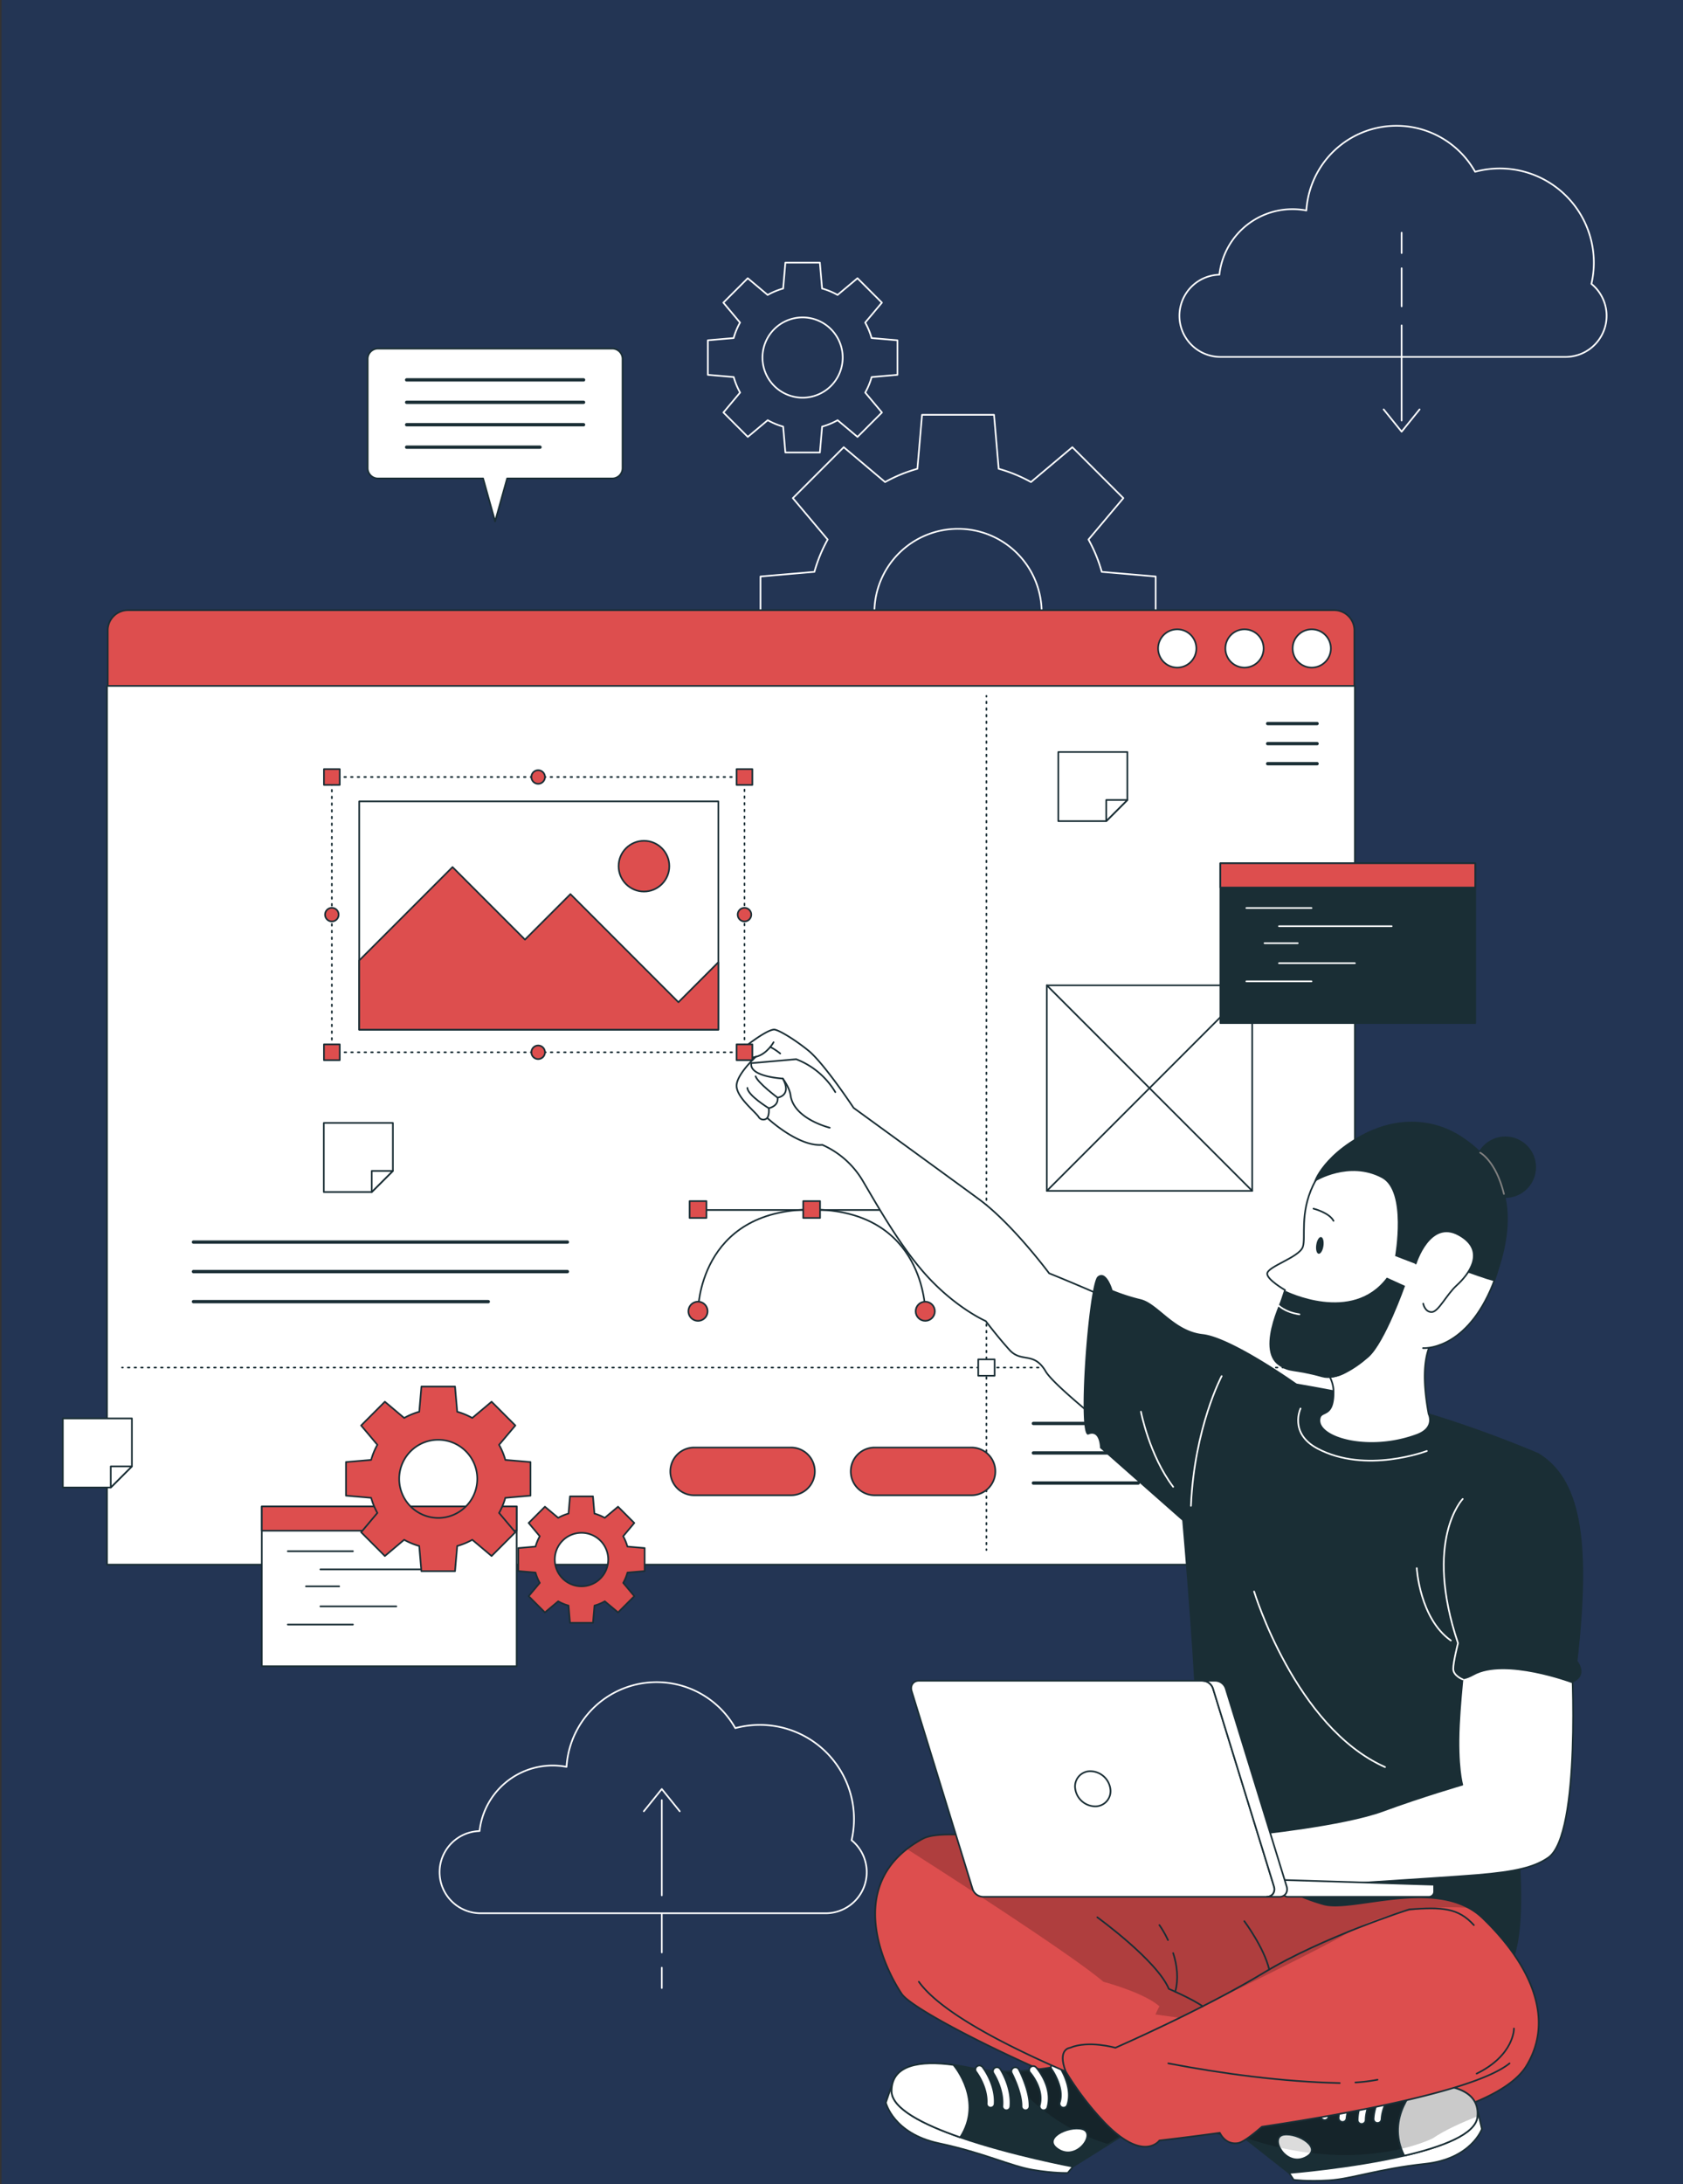 <svg id="Слой_1" data-name="Слой 1" xmlns="http://www.w3.org/2000/svg" xmlns:xlink="http://www.w3.org/1999/xlink" viewBox="0 0 1014.55 1315.75"><rect x="0" y="0" width="1014.55" height="1315.75" fill="#333333" stroke="none"/><defs><style>.cls-1,.cls-12{fill:#dd4e4e;}.cls-1,.cls-10,.cls-2,.cls-21,.cls-22,.cls-3,.cls-6,.cls-7,.cls-8,.cls-9{stroke:#1a2e35;}.cls-1,.cls-10,.cls-2,.cls-21,.cls-22,.cls-23,.cls-3,.cls-5,.cls-6,.cls-7,.cls-8,.cls-9{stroke-linecap:round;stroke-linejoin:round;}.cls-11,.cls-2{fill:#1a2e35;}.cls-16,.cls-3{fill:#fff;}.cls-4{fill:#233554;}.cls-21,.cls-22,.cls-23,.cls-5,.cls-6,.cls-7,.cls-8,.cls-9{fill:none;}.cls-5{stroke:#fff;}.cls-6{stroke-width:2px;}.cls-8{stroke-dasharray:1 2.99;}.cls-9{stroke-dasharray:1 3;}.cls-10{fill:#5ae4a7;}.cls-13{clip-path:url(#clip-path);}.cls-14,.cls-18{fill-opacity:0.7;}.cls-14{opacity:0.3;}.cls-15{clip-path:url(#clip-path-2);}.cls-17{clip-path:url(#clip-path-3);}.cls-18{opacity:0.2;}.cls-19{clip-path:url(#clip-path-4);}.cls-20{clip-path:url(#clip-path-5);}.cls-21{stroke-dasharray:1 3.01;}.cls-22{stroke-dasharray:1.01 3.03;}.cls-23{stroke:gray;}</style><clipPath id="clip-path"><path class="cls-1" d="M920.08,1244.61c-18.71,30.48-113.65,44.8-165.47,43.44s-200.92-71.94-211-86.89c-9.37-13.85-32.39-59.61,3.1-87.28a67.68,67.68,0,0,1,9.56-6.19c24.29-13.16,185.86,28.33,185.86,28.33s10-6.33,13.68-5.86c11.28,1.44,19.27,10.56,42.12,17,16,4.56,59.48-13,87.28,2.1a38.34,38.34,0,0,1,8.46,6.14C919.61,1180.27,938.76,1214.12,920.08,1244.61Z"/></clipPath><clipPath id="clip-path-2"><path class="cls-2" d="M728.69,1271l48.41,38s37.54-3,69.42-10.38v0c22.94-5.31,43-12.93,44.07-23.36,1.68-15.87-15.28-20.22-35.44-19.6-3.77.09-7.63.38-11.53.78-32.26,3.46-73.26-14.36-73.26-14.36Z"/></clipPath><clipPath id="clip-path-3"><path class="cls-3" d="M773.82,1286c-8.73,1.42.86,19.27,12.69,13.85S782.55,1284.58,773.82,1286Z"/></clipPath><clipPath id="clip-path-4"><path class="cls-3" d="M846.53,1298.62c22.94-5.31,43-12.93,44.07-23.36,1.68-15.87-15.28-20.22-35.44-19.6C854.27,1256.51,834.74,1275.4,846.53,1298.62Z"/></clipPath><clipPath id="clip-path-5"><path class="cls-2" d="M698.92,1272.49l-52.13,32.7s-37-6.9-67.95-17.61v0c-22.25-7.69-41.37-17.37-41.37-27.87,0-16,17.32-18.49,37.3-15.76,3.74.48,7.55,1.17,11.38,2,31.72,6.82,74.37-6.59,74.37-6.59Z"/></clipPath></defs><rect class="cls-4" x="0.95" y="-10.36" width="1023" height="1340"/><path class="cls-5" d="M696.67,390.68V347.29l-32.5-2.8a90,90,0,0,0-8-19.47l21-24.94L646.43,269.4l-24.94,21a89.28,89.28,0,0,0-19.47-8l-2.8-32.5H555.83l-2.8,32.5a89.36,89.36,0,0,0-19.48,8l-24.93-21-30.68,30.68,21,24.94a89.52,89.52,0,0,0-8,19.47l-32.5,2.8v43.39l32.5,2.8a89.39,89.39,0,0,0,8,19.48l-21,24.94,30.68,30.67,24.93-21a88.9,88.9,0,0,0,19.48,8l2.8,32.5h43.39l2.8-32.5a88.82,88.82,0,0,0,19.47-8l24.94,21,30.68-30.67-21-24.94a89.89,89.89,0,0,0,8-19.48ZM577.52,419.41A50.42,50.42,0,1,1,627.94,369,50.42,50.42,0,0,1,577.52,419.41Z"/><path class="cls-5" d="M541,225.8V205l-15.58-1.34a42.84,42.84,0,0,0-3.86-9.34l10.06-12-14.71-14.71-12,10.06a42.84,42.84,0,0,0-9.34-3.86l-1.34-15.58H473.44l-1.34,15.58a42.84,42.84,0,0,0-9.34,3.86l-12-10.06-14.71,14.71,10.06,12a42.32,42.32,0,0,0-3.85,9.34L426.71,205V225.8l15.59,1.34a42.32,42.32,0,0,0,3.85,9.34l-10.06,12,14.71,14.71,12-10.06A42.84,42.84,0,0,0,472.1,257l1.34,15.58h20.81L495.59,257a42.84,42.84,0,0,0,9.34-3.86l12,10.06,14.71-14.71-10.06-12a42.84,42.84,0,0,0,3.86-9.34Zm-57.13,13.77A24.18,24.18,0,1,1,508,215.4,24.17,24.17,0,0,1,483.85,239.57Z"/><path class="cls-5" d="M959.34,171a56.73,56.73,0,0,0-55.29-69.52,56.6,56.6,0,0,0-14.81,2A54.43,54.43,0,0,0,787.5,126.8a44.37,44.37,0,0,0-52.43,38.68,24.77,24.77,0,0,0,.54,49.53H943.68a24.77,24.77,0,0,0,15.66-44Z"/><line class="cls-5" x1="844.93" y1="196.01" x2="844.93" y2="253.35"/><line class="cls-5" x1="844.93" y1="161.6" x2="844.93" y2="184.54"/><line class="cls-5" x1="844.93" y1="140.17" x2="844.93" y2="152.44"/><polyline class="cls-5" points="834.1 246.64 844.93 260.05 855.75 246.64"/><path class="cls-5" d="M513.35,1108.6a56.74,56.74,0,0,0-70.1-67.54,54.43,54.43,0,0,0-101.74,23.31,44.37,44.37,0,0,0-52.43,38.68,24.77,24.77,0,0,0,.54,49.53H497.69a24.78,24.78,0,0,0,15.66-44Z"/><line class="cls-5" x1="398.94" y1="1141.78" x2="398.94" y2="1084.44"/><line class="cls-5" x1="398.94" y1="1176.18" x2="398.94" y2="1153.24"/><line class="cls-5" x1="398.94" y1="1197.61" x2="398.94" y2="1185.35"/><polyline class="cls-5" points="409.77 1091.14 398.94 1077.73 388.11 1091.14"/><path class="cls-1" d="M77.14,367.59H804.26a12.19,12.19,0,0,1,12.19,12.19v33.88a0,0,0,0,1,0,0H64.95a0,0,0,0,1,0,0V379.78A12.19,12.19,0,0,1,77.14,367.59Z"/><rect class="cls-3" x="64.51" y="413.2" width="752.24" height="529.35"/><path class="cls-3" d="M802.27,390.63a11.52,11.52,0,1,1-11.52-11.52A11.52,11.52,0,0,1,802.27,390.63Z"/><path class="cls-3" d="M761.73,390.63a11.52,11.52,0,1,1-11.52-11.52A11.52,11.52,0,0,1,761.73,390.63Z"/><path class="cls-3" d="M721.18,390.63a11.52,11.52,0,1,1-11.52-11.52A11.52,11.52,0,0,1,721.18,390.63Z"/><line class="cls-6" x1="793.97" y1="435.9" x2="764.17" y2="435.9"/><line class="cls-6" x1="793.97" y1="447.98" x2="764.17" y2="447.98"/><line class="cls-6" x1="793.97" y1="460.06" x2="764.17" y2="460.06"/><line class="cls-6" x1="116.62" y1="748.24" x2="342.04" y2="748.24"/><line class="cls-6" x1="116.62" y1="766.02" x2="342.04" y2="766.02"/><line class="cls-6" x1="116.62" y1="784.13" x2="294.35" y2="784.13"/><line class="cls-7" x1="594.64" y1="419.17" x2="594.64" y2="419.67"/><line class="cls-8" x1="594.64" y1="422.66" x2="594.64" y2="931.78"/><line class="cls-7" x1="594.64" y1="933.28" x2="594.64" y2="933.78"/><line class="cls-7" x1="73.57" y1="823.83" x2="74.07" y2="823.83"/><line class="cls-9" x1="77.07" y1="823.83" x2="803.24" y2="823.83"/><line class="cls-7" x1="804.74" y1="823.83" x2="805.24" y2="823.83"/><rect class="cls-3" x="589.71" y="818.9" width="9.87" height="9.87"/><path class="cls-3" d="M369.05,210H227.88a6.22,6.22,0,0,0-6.23,6.23V282a6.22,6.22,0,0,0,6.23,6.23h63.35l7.23,25.89,7.24-25.89h63.35a6.23,6.23,0,0,0,6.23-6.23v-65.7A6.23,6.23,0,0,0,369.05,210Z"/><line class="cls-6" x1="245.13" y1="228.84" x2="351.79" y2="228.84"/><line class="cls-6" x1="245.13" y1="242.35" x2="351.79" y2="242.35"/><line class="cls-6" x1="245.13" y1="255.86" x2="351.79" y2="255.86"/><line class="cls-6" x1="245.13" y1="269.38" x2="325.52" y2="269.38"/><rect class="cls-3" x="157.82" y="907.49" width="153.64" height="96.29"/><rect class="cls-1" x="157.82" y="907.49" width="153.64" height="14.64"/><line class="cls-7" x1="173.49" y1="934.47" x2="212.76" y2="934.47"/><line class="cls-7" x1="193.13" y1="945.42" x2="261.1" y2="945.42"/><line class="cls-7" x1="184.44" y1="955.63" x2="204.46" y2="955.63"/><line class="cls-7" x1="193.13" y1="967.7" x2="238.91" y2="967.7"/><line class="cls-7" x1="173.49" y1="978.65" x2="212.76" y2="978.65"/><line class="cls-7" x1="555.22" y1="728.93" x2="423.32" y2="728.93"/><path class="cls-7" d="M557.76,789.92s0-61.28-68.49-61.28-68.49,61.28-68.49,61.28"/><circle class="cls-1" cx="557.76" cy="789.92" r="5.77"/><path class="cls-1" d="M415,789.92a5.77,5.77,0,1,1,5.77,5.77A5.78,5.78,0,0,1,415,789.92Z"/><rect class="cls-10" x="552.69" y="723.56" width="10.15" height="10.15" transform="translate(1115.52 1457.27) rotate(180)"/><rect class="cls-1" x="484.2" y="723.56" width="10.15" height="10.15" transform="translate(978.54 1457.27) rotate(180)"/><rect class="cls-1" x="415.71" y="723.56" width="10.15" height="10.15" transform="translate(841.57 1457.27) rotate(180)"/><path class="cls-1" d="M319.78,901V880.76l-15.16-1.3a41.75,41.75,0,0,0-3.76-9.09l9.8-11.64-14.32-14.32L284.7,854.2a41.72,41.72,0,0,0-9.09-3.75l-1.31-15.17H254.05l-1.31,15.17a41.93,41.93,0,0,0-9.09,3.75L232,844.41,217.7,858.73l9.79,11.64a41.72,41.72,0,0,0-3.75,9.09l-15.17,1.3V901l15.17,1.31a41.72,41.72,0,0,0,3.75,9.09l-9.79,11.64L232,937.37l11.63-9.79a42.43,42.43,0,0,0,9.09,3.75l1.31,15.17H274.3l1.31-15.17a42.22,42.22,0,0,0,9.09-3.75l11.64,9.79,14.32-14.32-9.8-11.64a41.75,41.75,0,0,0,3.76-9.09Zm-55.6,13.41a23.53,23.53,0,1,1,23.53-23.53A23.53,23.53,0,0,1,264.18,914.42Z"/><path class="cls-1" d="M388.61,946.44V932.57l-10.39-.89a28.08,28.08,0,0,0-2.56-6.22l6.7-8-9.8-9.8-8,6.7a28.8,28.8,0,0,0-6.22-2.57l-.9-10.38H343.61l-.89,10.38a28.88,28.88,0,0,0-6.23,2.57l-8-6.7-9.8,9.8,6.7,8a28.59,28.59,0,0,0-2.57,6.22l-10.38.89v13.87l10.38.89a28.59,28.59,0,0,0,2.57,6.22l-6.7,8,9.8,9.8,8-6.7a28.88,28.88,0,0,0,6.23,2.57l.89,10.38h13.86l.9-10.38a28.59,28.59,0,0,0,6.22-2.57l8,6.7,9.8-9.8-6.7-8a28.08,28.08,0,0,0,2.56-6.22Zm-38.07,9.17a16.11,16.11,0,1,1,16.11-16.11A16.11,16.11,0,0,1,350.54,955.61Z"/><line class="cls-6" x1="622.95" y1="857.5" x2="733.84" y2="857.5"/><line class="cls-6" x1="622.95" y1="875.28" x2="733.84" y2="875.28"/><line class="cls-6" x1="622.95" y1="893.4" x2="686.15" y2="893.4"/><path class="cls-1" d="M476.83,900.77H418.44a14.36,14.36,0,0,1-14.36-14.37h0A14.36,14.36,0,0,1,418.44,872h58.39a14.36,14.36,0,0,1,14.36,14.36h0A14.36,14.36,0,0,1,476.83,900.77Z"/><path class="cls-1" d="M585.62,900.77H527.24a14.37,14.37,0,0,1-14.37-14.37h0A14.36,14.36,0,0,1,527.24,872h58.38A14.36,14.36,0,0,1,600,886.4h0A14.36,14.36,0,0,1,585.62,900.77Z"/><rect class="cls-3" x="631.05" y="593.58" width="123.81" height="123.81"/><line class="cls-3" x1="631.05" y1="593.58" x2="754.86" y2="717.4"/><line class="cls-3" x1="754.86" y1="593.58" x2="631.05" y2="717.4"/><rect class="cls-2" x="735.66" y="520.03" width="153.64" height="96.29"/><rect class="cls-1" x="735.66" y="520.03" width="153.64" height="14.64"/><line class="cls-5" x1="751.34" y1="547.01" x2="790.61" y2="547.01"/><line class="cls-5" x1="770.98" y1="557.97" x2="838.94" y2="557.97"/><line class="cls-5" x1="762.29" y1="568.18" x2="782.3" y2="568.18"/><line class="cls-5" x1="770.98" y1="580.24" x2="816.75" y2="580.24"/><line class="cls-5" x1="751.34" y1="591.19" x2="790.61" y2="591.19"/><polygon class="cls-3" points="679.6 453.03 679.6 481.92 666.86 494.66 637.97 494.66 637.97 453.03 679.6 453.03"/><polygon class="cls-3" points="679.6 481.92 666.86 494.66 666.86 481.92 679.6 481.92"/><polygon class="cls-3" points="236.84 676.47 236.84 705.37 224.09 718.11 195.2 718.11 195.2 676.47 236.84 676.47"/><polygon class="cls-3" points="236.84 705.37 224.09 718.11 224.09 705.37 236.84 705.37"/><polygon class="cls-3" points="79.51 854.47 79.51 883.36 66.77 896.1 37.88 896.1 37.88 854.47 79.51 854.47"/><polygon class="cls-3" points="79.51 883.36 66.77 896.1 66.77 883.36 79.51 883.36"/><path class="cls-3" d="M495.72,689.68c-14.6,1.25-33.2-16.22-33.2-16.22a3.26,3.26,0,0,1-5.21-.66c-2.38-3.42-12.68-11.34-13.27-18.2s11.6-18,11.6-18c-9.39,2.56-10.38-3-10.38-3s15.78-13,21.3-13.38c2.16-.14,11.58,5.27,20.66,12.58,9.51,7.65,27.35,34.6,27.35,34.6s60.4,43.86,75.66,55.09c20.15,14.81,42.22,44.57,42.22,44.57s82,32.66,104,52.53l-29.88,70.82s-68.89-51.84-76.18-64.23-14.58-4.94-21.87-13-14.28-17.35-14.28-17.35-15.64-6.73-32.68-24.22-32-44.25-41.48-60.29A53.27,53.27,0,0,0,495.72,689.68Z"/><path class="cls-3" d="M500.18,679.35s-21.74-5.27-23.63-19.62c-.61-4.66-4.67-10-4.67-10s-20.3-1-19-9.26l27.07-2.39a47.16,47.16,0,0,1,23.59,19.83"/><path class="cls-7" d="M462.52,673.46s1.37-1.9.92-5.86c0,0,6-1.08,5.3-6.37,0,0,8.86-1.08,3.14-11.53"/><path class="cls-7" d="M468.74,661.23s-11.89-8.83-13.24-12.85"/><path class="cls-7" d="M463.44,667.6s-12.68-7.71-12.9-12.24"/><path class="cls-7" d="M466.34,627.86s-4,7.25-10.7,8.77"/><path class="cls-7" d="M464.34,630.7a35,35,0,0,1,6,3.95"/><path class="cls-11" d="M927.55,875.48s-47.9-20.85-96.45-32.22-127-21.51-127-21.51S725.68,1042.3,720,1055.57s-39.86,57.81-39.86,57.81,184.87,72.08,217.1,78.22,15.42-105.7,15.42-105.7S946.51,943.72,927.55,875.48Z"/><path class="cls-3" d="M861.21,851.79s4.39,8.38-7.16,12.63c-29.93,11.06-61.82,1.3-58.42-10.42,1.29-4.47,8.7,0,8.23-16.72a20.25,20.25,0,0,0-2-7.35,75.21,75.21,0,0,0-7.6-12.74A156.24,156.24,0,0,0,784,804.39s47.51-30.31,82.75,0C866.74,804.39,853.64,811,861.21,851.79Z"/><path class="cls-12" d="M920.08,1244.61c-18.71,30.48-113.65,44.8-165.47,43.44s-200.92-71.94-211-86.89c-9.37-13.85-32.39-59.61,3.1-87.28a67.68,67.68,0,0,1,9.56-6.19c24.29-13.16,185.86,28.33,185.86,28.33s10-6.33,13.68-5.86c11.28,1.44,19.27,10.56,42.12,17,16,4.56,59.48-13,87.28,2.1a38.34,38.34,0,0,1,8.46,6.14C919.61,1180.27,938.76,1214.12,920.08,1244.61Z"/><g class="cls-13"><path class="cls-14" d="M885.17,1149.31c-28.49-1.91-53.89,4.06-71.64,14.54-21,12.44-120.36,60.28-120.36,60.28.22-5.14,5.75-15.51,5.75-15.51-9.34-8.32-33.77-14.78-33.77-14.78-18.93-16.17-94-64.4-118.48-80a67.68,67.68,0,0,1,9.56-6.19c24.29-13.16,185.86,28.33,185.86,28.33s10-6.33,13.68-5.86c11.28,1.44,19.27,10.56,42.12,17C813.84,1151.77,857.37,1134.25,885.17,1149.31Z"/></g><path class="cls-7" d="M920.08,1244.61c-18.71,30.48-113.65,44.8-165.47,43.44s-200.92-71.94-211-86.89c-9.37-13.85-32.39-59.61,3.1-87.28a67.68,67.68,0,0,1,9.56-6.19c24.29-13.16,185.86,28.33,185.86,28.33s10-6.33,13.68-5.86c11.28,1.44,19.27,10.56,42.12,17,16,4.56,59.48-13,87.28,2.1a38.34,38.34,0,0,1,8.46,6.14C919.61,1180.27,938.76,1214.12,920.08,1244.61Z"/><path class="cls-3" d="M890.93,1272.12l2.39,10.42s-6.35,18-34.3,21-44.49,9.14-57.92,9.94-21.25-.33-21.25-.33l-2.74-4.11Z"/><path class="cls-11" d="M728.69,1271l48.41,38s37.54-3,69.42-10.38v0c22.94-5.31,43-12.93,44.07-23.36,1.68-15.87-15.28-20.22-35.44-19.6-3.77.09-7.63.38-11.53.78-32.26,3.46-73.26-14.36-73.26-14.36Z"/><g class="cls-15"><path class="cls-14" d="M890.62,1274.91c-8.7,3.42-19.51,8.19-26.93,13.24,0,0-45,23.15-114.07-.69L728.68,1271l41.69-28.94s41,17.83,73.26,14.35c3.91-.4,7.77-.69,11.53-.76C875.16,1255,892,1259.31,890.62,1274.91Z"/></g><path class="cls-7" d="M728.69,1271l48.41,38s37.54-3,69.42-10.38v0c22.94-5.31,43-12.93,44.07-23.36,1.68-15.87-15.28-20.22-35.44-19.6-3.77.09-7.63.38-11.53.78-32.26,3.46-73.26-14.36-73.26-14.36Z"/><path class="cls-16" d="M773.82,1286c-8.73,1.42.86,19.27,12.69,13.85S782.55,1284.58,773.82,1286Z"/><g class="cls-17"><path class="cls-18" d="M790.21,1297a187.7,187.7,0,0,1-18.81-3.28c-1.68-3.5-1.29-7.09,2.42-7.69C781.15,1284.8,793.46,1291.56,790.21,1297Z"/></g><path class="cls-7" d="M773.82,1286c-8.73,1.42.86,19.27,12.69,13.85S782.55,1284.58,773.82,1286Z"/><path class="cls-16" d="M846.53,1298.62c22.94-5.31,43-12.93,44.07-23.36,1.68-15.87-15.28-20.22-35.44-19.6C854.27,1256.51,834.74,1275.4,846.53,1298.62Z"/><g class="cls-19"><path class="cls-14" d="M890.62,1274.91c-8.7,3.42-19.51,8.19-26.93,13.24,0,0-6.71,3.46-18.93,6.33-7.74-21.28,9.56-38,10.4-38.81C875.16,1255,892,1259.31,890.62,1274.91Z"/></g><path class="cls-7" d="M846.53,1298.62c22.94-5.31,43-12.93,44.07-23.36,1.68-15.87-15.28-20.22-35.44-19.6C854.27,1256.51,834.74,1275.4,846.53,1298.62Z"/><path class="cls-3" d="M830.16,1278.91h.14a2.39,2.39,0,0,0,2.51-2.27c.48-10,8.17-18.14,8.25-18.22a2.39,2.39,0,1,0-3.45-3.32c-.37.38-9,9.48-9.58,21.3A2.38,2.38,0,0,0,830.16,1278.91Z"/><path class="cls-3" d="M820.57,1279.49h.21a2.39,2.39,0,0,0,2.44-2.35c.2-10.09,7.26-18.85,7.33-18.94a2.39,2.39,0,1,0-3.7-3c-.33.41-8.19,10.1-8.42,21.89A2.4,2.4,0,0,0,820.57,1279.49Z"/><path class="cls-3" d="M809.1,1278.28h0a2.39,2.39,0,0,0,2.59-2.18c.74-8.39,7.88-19.13,8-19.23a2.4,2.4,0,1,0-4-2.68c-.32.49-7.9,11.86-8.74,21.49A2.4,2.4,0,0,0,809.1,1278.28Z"/><path class="cls-3" d="M798.27,1277.13a2.3,2.3,0,0,0,.64,0,2.39,2.39,0,0,0,2-2.75c-1.7-10.18,7.75-18.9,7.85-19a2.4,2.4,0,0,0-3.21-3.56c-.47.42-11.51,10.54-9.36,23.33A2.39,2.39,0,0,0,798.27,1277.13Z"/><path class="cls-3" d="M786.49,1274.3a2.34,2.34,0,0,0,.79,0,2.39,2.39,0,0,0,1.8-2.87c-2.08-9.07,6.86-19.32,6.95-19.42a2.4,2.4,0,0,0-3.59-3.18c-.43.49-10.67,12.18-8,23.68A2.4,2.4,0,0,0,786.49,1274.3Z"/><path class="cls-3" d="M537.46,1256.54,534,1266.65s4.43,18.61,31.91,24.47,43.29,13.76,56.56,16,21.17,1.89,21.17,1.89l3.15-3.79Z"/><path class="cls-11" d="M698.92,1272.49l-52.13,32.7s-37-6.9-67.95-17.61v0c-22.25-7.69-41.37-17.37-41.37-27.87,0-16,17.32-18.49,37.3-15.76,3.74.48,7.55,1.17,11.38,2,31.72,6.82,74.37-6.59,74.37-6.59Z"/><g class="cls-20"><path class="cls-14" d="M698.92,1272.49l-30.66,19.23c-30.79-9.27-50.82-28.89-62.27-43.86,27.19.07,54.53-8.53,54.53-8.53Z"/></g><path class="cls-7" d="M698.92,1272.49l-52.13,32.7s-37-6.9-67.95-17.61v0c-22.25-7.69-41.37-17.37-41.37-27.87,0-16,17.32-18.49,37.3-15.76,3.74.48,7.55,1.17,11.38,2,31.72,6.82,74.37-6.59,74.37-6.59Z"/><path class="cls-3" d="M578.84,1287.56c-22.25-7.69-41.37-17.37-41.37-27.87,0-16,17.32-18.49,37.3-15.76C575.56,1244.86,593,1265.71,578.84,1287.56Z"/><path class="cls-3" d="M597.18,1269.68h-.13a2.39,2.39,0,0,1-2.26-2.52c.57-10-6.22-18.9-6.29-19a2.39,2.39,0,1,1,3.78-2.94c.33.42,8,10.38,7.29,22.2A2.39,2.39,0,0,1,597.18,1269.68Z"/><path class="cls-3" d="M606.66,1271.26h-.2a2.41,2.41,0,0,1-2.19-2.59c.87-10.07-5.24-19.52-5.3-19.61a2.39,2.39,0,1,1,4-2.63c.29.43,7.09,10.89,6.08,22.64A2.41,2.41,0,0,1,606.66,1271.26Z"/><path class="cls-3" d="M618.2,1271.26h-.05a2.41,2.41,0,0,1-2.35-2.44c.15-8.43-5.83-19.85-5.89-20a2.4,2.4,0,0,1,4.24-2.24c.27.51,6.61,12.62,6.44,22.29A2.4,2.4,0,0,1,618.2,1271.26Z"/><path class="cls-3" d="M629.09,1271.26a2.41,2.41,0,0,1-2.31-3c2.77-9.94-5.72-19.6-5.81-19.7a2.4,2.4,0,0,1,3.57-3.2c.42.47,10.33,11.69,6.86,24.18A2.4,2.4,0,0,1,629.09,1271.26Z"/><path class="cls-3" d="M641.1,1269.68a2.6,2.6,0,0,1-.78-.13,2.41,2.41,0,0,1-1.49-3c3-8.8-4.79-19.94-4.87-20a2.39,2.39,0,0,1,3.9-2.78c.38.53,9.34,13.24,5.5,24.39A2.4,2.4,0,0,1,641.1,1269.68Z"/><path class="cls-3" d="M652.47,1282.64c8.53,2.33-2.88,19.08-14.08,12.44S643.94,1280.31,652.47,1282.64Z"/><path class="cls-1" d="M553.9,1193.83c12.81,17.94,50.75,37.75,88.55,54.1a178.53,178.53,0,0,0,23.71,31c23.28,23.94,32.76,10.53,32.76,10.53s14.7-1.65,36.41-4.62c1.44,2.78,4.74,7.15,11,6.17,2.82-.45,8.25-4.49,14.38-9.82,54.8-8.25,129.19-22,149.27-38.18"/><path class="cls-7" d="M888.48,1159.7c-9.48-10.42-19-10.9-38.86-9.47,0,0-51.93,16.46-88.15,38.38s-89.09,45-89.09,45-16.12-4.67-27.33,0c0,0-7.87.61-2.6,14.37"/><path class="cls-7" d="M912.65,1222s.26,16.06-22.5,27.18"/><path class="cls-7" d="M661.48,1155s35.95,26,43.12,43.12c0,0,13.83,5.88,20.42,10.52"/><path class="cls-7" d="M707.21,1176.57c2.42,7.46,3.32,15.58,1.26,23.24"/><path class="cls-7" d="M698.92,1159.7a62.55,62.55,0,0,1,5.15,9"/><path class="cls-7" d="M750.1,1157.33s12,16.07,15,29.13"/><path class="cls-7" d="M817.06,1254.5a103.2,103.2,0,0,0,13.34-1.65"/><path class="cls-7" d="M704.28,1243c32.81,6.27,68.75,11.06,103.35,11.86"/><path class="cls-3" d="M947.46,999.26s6,105.88-14.14,119.81c-8.33,5.76-19.74,8.53-42.61,10.43s-123.94,8.1-123.94,8.1L756,1105.12s53.76-5.46,77.61-14.24,47.89-15.74,47.89-15.74-3.2-10.85-2-36c1-21,4.51-47,4.51-61.26"/><path class="cls-11" d="M927.55,875.48c24.65,15.17,31.92,50.24,23.39,125.11,0,0,7.28,8.85-3.48,13.27,0,0-40.25-15.05-59-4.68s-13.87-14.34-13.87-14.34S866.9,926,884,913.52"/><path class="cls-5" d="M881.75,903s-23.7,24.64-2.84,86.88c0,0-2.9,11.32-2.87,15.48s5.71,6.32,5.71,6.32"/><path class="cls-5" d="M854.05,944.67s1.72,30.33,20.56,43.6"/><path class="cls-5" d="M860.13,874.09s-36.72,14.07-66-1.51C776.86,863.34,784,848.5,784,848.5"/><path class="cls-11" d="M725,803.69c-17.35-1.9-26.83-18.38-37.26-21a116.93,116.93,0,0,1-17.09-5.5s-3.6-12.56-9-8.18-12.48,98.1-5.53,95.16,7,8.11,7,8.11l64.43,56.79,54-95.63S742.37,805.58,725,803.69Z"/><polyline class="cls-7" points="200.05 468.58 200.05 468.08 200.55 468.08"/><line class="cls-21" x1="203.56" y1="468.08" x2="446.78" y2="468.08"/><polyline class="cls-7" points="448.29 468.08 448.79 468.08 448.79 468.58"/><line class="cls-22" x1="448.79" y1="471.61" x2="448.79" y2="631.89"/><polyline class="cls-7" points="448.79 633.41 448.79 633.91 448.29 633.91"/><line class="cls-21" x1="445.28" y1="633.91" x2="202.05" y2="633.91"/><polyline class="cls-7" points="200.55 633.91 200.05 633.91 200.05 633.41"/><line class="cls-22" x1="200.05" y1="630.37" x2="200.05" y2="470.1"/><circle class="cls-1" cx="324.42" cy="468.08" r="4.1"/><circle class="cls-1" cx="200.05" cy="550.99" r="4.1"/><circle class="cls-1" cx="324.42" cy="633.91" r="4.1"/><circle class="cls-1" cx="448.79" cy="550.99" r="4.1"/><rect class="cls-1" x="444.02" y="629.14" width="9.52" height="9.52"/><rect class="cls-1" x="444.02" y="463.32" width="9.52" height="9.52"/><rect class="cls-1" x="195.29" y="629.14" width="9.52" height="9.52"/><rect class="cls-1" x="195.29" y="463.32" width="9.52" height="9.52"/><rect class="cls-3" x="216.55" y="482.75" width="216.49" height="137.55"/><polygon class="cls-1" points="433.04 579.67 408.97 603.74 343.87 538.63 316.47 566.02 272.79 522.34 216.55 578.58 216.55 620.3 433.04 620.3 433.04 579.67"/><circle class="cls-1" cx="388.19" cy="521.79" r="15.28"/><path class="cls-5" d="M736.44,829S720,859.89,717.92,907.13"/><path class="cls-5" d="M687.79,850.42s5,26.25,19.42,45.27"/><path class="cls-5" d="M756,958.75s24.83,81.69,78.93,105.75"/><path class="cls-11" d="M821.33,810.86s-2.35,17.83-19.49,19.07a75.21,75.21,0,0,0-7.6-12.74C805.6,813.54,821.33,810.86,821.33,810.86Z"/><path class="cls-3" d="M857.84,812.12s24.34,1.87,40.66-35c16-36,2.57-67.47-44.87-81.43-26.3-7.74-52.6-1.51-62.08,18.4-8.13,17.06-4.29,31.24-6.16,37-2.1,6.4-21.49,11.85-21.49,16.24,0,3.64,10.75,9.83,10.75,9.83l-3.16,9.55,3,1.58s-5.5,21.54-3,29.12c1.84,5.55,50.39,7.85,54.18-5.9"/><path class="cls-7" d="M791.79,728.1s9.47,2.37,12.08,7.34"/><path class="cls-11" d="M793.47,749.93c-.41,2.79.23,5.19,1.43,5.36s2.5-1.94,2.9-4.72-.23-5.18-1.43-5.36S793.88,747.15,793.47,749.93Z"/><path class="cls-7" d="M795.64,790.63c-5.75,3.58-21.18-2.35-21.18-2.35"/><path class="cls-11" d="M881,684.64c-17-11-38-12-58-2-27.24,13.62-33,33.11-30,29,0,0,20.27-12.52,40-2,15,8,8,47,8,47s6.93,2.71,13,5c6.92,2.61,22.54,2,31,5,9.16,3.26,15.81,5.48,16,5C911,745.64,917.83,708.51,881,684.64Z"/><path class="cls-3" d="M853.45,761.14s8.36-27,26-17.22,5,24.68-1.28,30.36-11.05,16.12-15.16,16.12-5.06-5.06-5.06-5.06"/><circle class="cls-11" cx="907.45" cy="703.14" r="18.5"/><path class="cls-11" d="M836,769.64l11,5s-12.08,34.31-22,43c-8,7-19.41,14.39-28,12-18-5-19-2.31-26-7-15-10,4-45,4-45S815,797.64,836,769.64Z"/><path class="cls-5" d="M770.45,786.14s3.74,4.27,12.87,5.64"/><path class="cls-23" d="M892.31,694.4s9.47,5,14.3,24.85"/><path class="cls-3" d="M861.37,1142.66h-85.1a3.15,3.15,0,0,1-3.15-3.15v-7l91.4,2.86v4.17A3.15,3.15,0,0,1,861.37,1142.66Z"/><path class="cls-3" d="M763.62,1142.66H592.54a6.81,6.81,0,0,1-6.25-4.75l-36.73-119.22c-1-3.27,1-6.18,4.33-6.18H725a6.81,6.81,0,0,1,6.25,4.75L768,1136.49C769,1139.76,766.92,1142.66,763.62,1142.66Z"/><path class="cls-3" d="M775.64,1136.49l-36.73-119.23a6.81,6.81,0,0,0-6.25-4.75H725a6.81,6.81,0,0,1,6.25,4.75L768,1136.49c1,3.27-1,6.17-4.33,6.17h7.69C774.61,1142.66,776.64,1139.76,775.64,1136.49Z"/><path class="cls-3" d="M669.34,1077.59a9.16,9.16,0,0,1-9.28,10.58,12.32,12.32,0,0,1-11.89-10.58,9.17,9.17,0,0,1,9.29-10.59A12.32,12.32,0,0,1,669.34,1077.59Z"/></svg>
